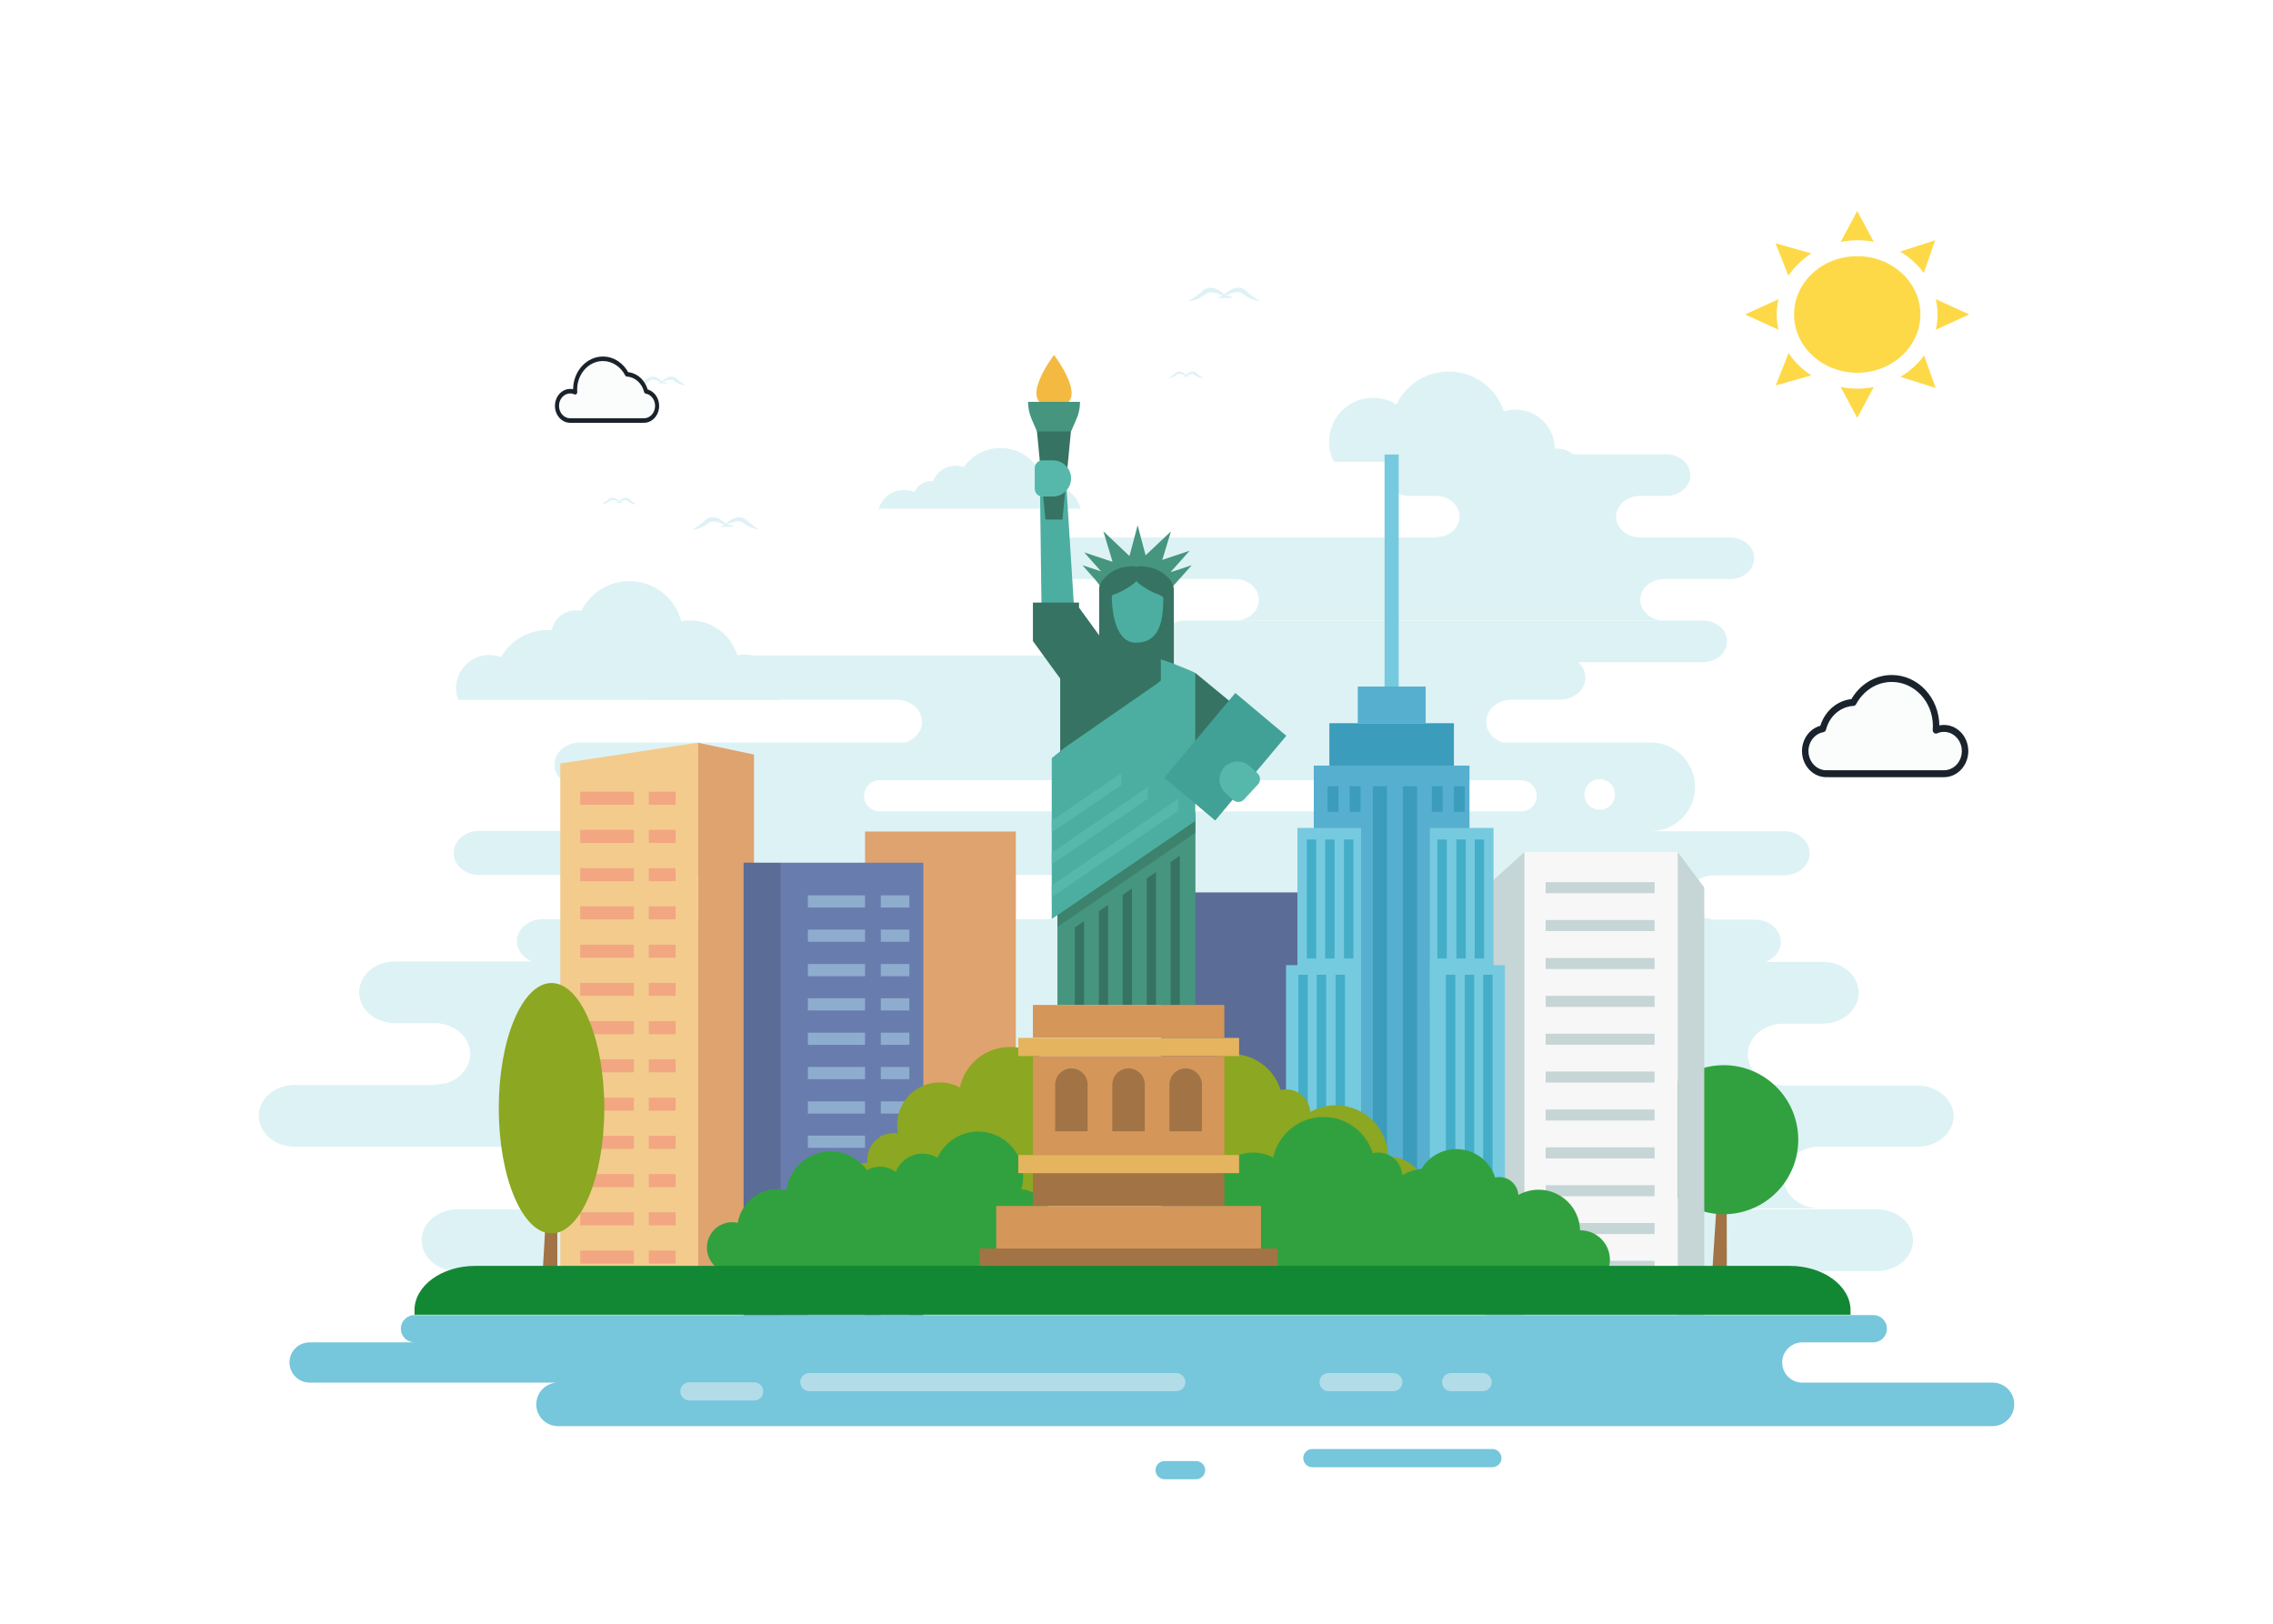 <?xml version="1.0" encoding="utf-8"?>
<?xml-stylesheet href="../css/styles.css" type="text/css"?>
<svg class="nyc-illustration" height="500px" width="700px" version="1.1" x="0px" y="0px" viewBox="0 0 1400 980" enable-background="new 0 0 1400 980" xmlns="http://www.w3.org/2000/svg">
  <g id="Background">
    <rect fill="#FFFFFF" width="1400" height="980"/>
  </g>
  <g id="Objects">
    <g>
      <g>
        <g/>
      </g>
      <g>
        <g/>
        <g/>
      </g>
    </g>
    <g>
      <g>
        <g transform="matrix(1, 0, 0, 1, 19.119, -28.141)">
          <g>
            <g>
              <ellipse class="illustration--sun" fill="#FDD947" cx="1124.8" cy="211.8" rx="38.9" ry="35.9"/>
            </g>
            <g>
              <path class="illustration--sun" fill="#FDD947" d="M1135,167.1l-10.2-19l-10.2,19c3.3-0.6,6.7-1,10.2-1S1131.7,166.4,1135,167.1z"/>
              <path class="illustration--sun" fill="#FDD947" d="M1076.3,202.4l-20.6,9.4l20.6,9.4c-0.7-3-1.1-6.2-1.1-9.4C1075.2,208.5,1075.6,205.4,1076.3,202.4z"/>
              <path class="illustration--sun" fill="#FDD947" d="M1114.6,256.5l10.2,19l10.2-19c-3.3,0.6-6.7,1-10.2,1S1117.8,257.1,1114.6,256.5z"/>
              <path class="illustration--sun" fill="#FDD947" d="M1173.2,221.2l20.6-9.4l-20.6-9.4c0.7,3,1.1,6.2,1.1,9.4C1174.3,215,1173.9,218.1,1173.2,221.2z"/>
              <path class="illustration--sun" fill="#FDD947" d="M1165.8,186.3l7-20.2l-21.6,7C1157,176.5,1162,181,1165.8,186.3z"/>
              <path class="illustration--sun" fill="#FDD947" d="M1096.5,174.2l-22-6.2l7.9,19.9C1086.1,182.5,1090.9,177.9,1096.5,174.2z"/>
              <path class="illustration--sun" fill="#FDD947" d="M1082.5,235.6l-7.9,19.9l22-6.2C1090.9,245.7,1086.1,241,1082.5,235.6z"/>
              <path class="illustration--sun" fill="#FDD947" d="M1151.4,250.2l21.7,6.9l-7.1-20.1C1162.2,242.3,1157.2,246.8,1151.4,250.2z"/>
            </g>
          </g>
        </g>
      </g>
      <g>
        <g>
          <g>
            <path fill="#DDF2F5" d="M1156.3,734.8H281.7c-12.1,0-22,8.5-22,19v0c0,10.5,9.8,19,22,19h874.6c12.1,0,22-8.5,22-19v0 C1178.3,743.4,1168.4,734.8,1156.3,734.8z"/>
            <path fill="#DDF2F5" d="M1181.2,658.6h-82.8c0,0,0.1-0.1,0.1-0.1l-2.8-0.2c-10.8-1.2-19.2-9.2-19.2-18.9c0-10.5,9.8-19,22-19 h24.3c12.1,0,22-8.5,22-19c0-10.5-9.8-19-22-19h-35.3c5.5-2.1,9.3-6.9,9.3-12.4c0-7.5-7-13.6-15.7-13.6h-26.7l1,0l-6.6-1.3 c-5.4-2.2-9.1-6.9-9.1-12.4c0-7.5,7-13.6,15.7-13.6h43.5c8.7,0,15.7-6.1,15.7-13.6v0c0-7.5-7-13.6-15.7-13.6h-82.2 c15.1,0,27.3-12.2,27.3-27.3v0c0-15.1-12.2-27.3-27.3-27.3h-5.1h-49h-37c-6-1.9-10.2-6.9-10.2-12.8c0-7.5,7-13.6,15.7-13.6 h29.7c8.7,0,15.7-6.1,15.7-13.6c0-7.5-7-13.6-15.7-13.6H400.3c-8.7,0-15.7,6.1-15.7,13.6c0,7.5,7,13.6,15.7,13.6h151.9 c8.7,0,15.7,6.1,15.7,13.6c0,5.8-4.2,10.8-10.2,12.8H357.2c-8.7,0-15.7,6.1-15.7,13.6c0,7.5,7,13.6,15.7,13.6h26.7 c8.7,0,15.7,6.1,15.7,13.6v0c0,5.9-4.3,10.9-10.4,12.8l-5.4,0.8l0,0h-88.7c-8.7,0-15.7,6.1-15.7,13.6v0c0,7.5,7,13.6,15.7,13.6 h376.5c8.7,0,15.7,6.1,15.7,13.6c0,7.5-7,13.6-15.7,13.6H351.8l0,0h-17.7c-8.7,0-15.7,6.1-15.7,13.6c0,5.5,3.8,10.3,9.3,12.4 h-84.5c-12.1,0-22,8.5-22,19c0,10.5,9.8,19,22,19h24.4c12.1,0,22,8.5,22,19c0,8.2-6.1,15.3-14.5,17.9l-7.5,1.1l0,0.1h-86.2 c-12.1,0-22,8.5-22,19v0c0,10.5,9.8,19,22,19h146.4c12.1,0,22,8.5,22,19c0,10.5-9.8,19-22,19h792.8c-12.1,0-22-8.5-22-19 c0-10.5,9.8-19,22-19h60.7c12.1,0,22-8.5,22-19v0C1203.2,667.1,1193.3,658.6,1181.2,658.6z"/>
          </g>
          <g>
            <path fill="#FFFFFF" d="M936.8,470.5H541.8c-5.3,0-9.6,4.3-9.6,9.6c0,5.3,4.3,9.6,9.6,9.6h395.1c5.3,0,9.6-4.3,9.6-9.6 C946.5,474.8,942.2,470.5,936.8,470.5z"/>
            <circle fill="#FFFFFF" cx="985.3" cy="479.3" r="9.4"/>
          </g>
          <g>
            <path fill="#DDF2F5" d="M1049,372.2H729.9c-8.1,0-14.7,5.7-14.7,12.8l0,0c0,7.1,6.6,12.8,14.7,12.8H1049 c8.1,0,14.7-5.7,14.7-12.8l0,0C1063.8,377.9,1057.2,372.2,1049,372.2z"/>
            <path fill="#DDF2F5" d="M1065.7,321h-55.5c0,0,0,0,0,0l-1.9-0.1c-7.3-0.8-12.9-6.2-12.9-12.7v0c0-7.1,6.6-12.8,14.7-12.8h16.3 c8.1,0,14.7-5.7,14.7-12.8v0c0-7.1-6.6-12.8-14.7-12.8H868c-8.1,0-14.7,5.7-14.7,12.8v0c0,7.1,6.6,12.8,14.7,12.8h16.3 c8.1,0,14.7,5.7,14.7,12.8v0c0,5.5-4.1,10.2-9.7,12l-5,0.8l0,0H662.6c-8.1,0-14.7,5.7-14.7,12.8v0c0,7.1,6.6,12.8,14.7,12.8 h98.1c8.1,0,14.7,5.7,14.7,12.8l0,0c0,7.1-6.6,12.8-14.7,12.8H1025c-8.1,0-14.7-5.7-14.7-12.8l0,0c0-7.1,6.6-12.8,14.7-12.8 h40.7c8.1,0,14.7-5.7,14.7-12.8v0C1080.5,326.8,1073.9,321,1065.7,321z"/>
          </g>
        </g>
        <rect x="532.8" y="502.1" fill="#DFA36F" width="92.9" height="213.6"/>
        <rect x="715.2" y="539.6" fill="#5B6C96" width="100" height="213.6"/>
        <g>
          <path fill="#DDF2F5" d="M972.5,274.4c-2.4-4.8-7.4-8.1-13.1-8.1c-0.6,0-1.2,0-1.8,0.1c0,0,0-0.1,0-0.1c0-13.3-10.8-24-24-24 c-2.5,0-5,0.4-7.3,1.1c-4.7-14.3-18.1-24.6-34-24.6c-14.2,0-26.5,8.3-32.2,20.3c-4.2-2.6-9.1-4.1-14.4-4.1 c-15,0-27.1,12.1-27.1,27.1c0,4.4,1.1,8.6,3,12.3H972.5z"/>
          <path fill="#DDF2F5" d="M481.3,420.9c0.3-1.5,0.5-3.1,0.5-4.7c0-12.8-10.4-23.1-23.1-23.1c-1.6,0-3.1,0.2-4.6,0.5 c-3.8-12.5-15.3-21.5-29-21.5c-1.9,0-3.7,0.2-5.5,0.5c-3.7-14.2-16.6-24.7-32-24.7c-13,0-24.2,7.5-29.6,18.4 c-1.1-0.3-2.2-0.4-3.4-0.4c-7.3,0-13.4,5.3-14.8,12.2c-0.8-0.1-1.6-0.1-2.5-0.1c-12.3,0-23,6.7-28.7,16.7 c-2.3-0.8-4.7-1.3-7.2-1.3c-11.3,0-20.5,9.2-20.5,20.5c0,2.5,0.5,4.9,1.3,7.1H481.3z"/>
          <path fill="#DDF2F5" d="M665.6,303.3c-1.3-5.9-5.7-10.7-11.4-12.5c0-0.3,0-0.5,0-0.8c0-6.1-4.9-11-11-11c-1.1,0-2.2,0.2-3.2,0.5 c-4.8-8.2-13.7-13.6-23.8-13.6c-9.4,0-17.6,4.7-22.6,11.8c-1.6-0.6-3.2-0.9-5-0.9c-6.4,0-11.8,4-13.9,9.6 c-0.4-0.1-0.9-0.1-1.4-0.1c-4.5,0-8.4,2.8-10,6.7c-2-0.8-4.1-1.3-6.4-1.3c-7.4,0-13.6,4.9-15.7,11.6H665.6z"/>
          <path fill="#DDF2F5" d="M464.5,314.1c-0.9-0.7-2-1.4-3-2.3c-0.5-0.4-1.1-0.9-1.6-1.4l-0.3-0.2l-0.2-0.2l-0.5-0.3 c-0.3-0.2-0.9-0.5-1.3-0.7c-0.9-0.3-1.8-0.5-2.7-0.4c-0.9,0-1.7,0.2-2.5,0.5c-0.8,0.2-1.4,0.6-2,0.9c-0.6,0.3-1.1,0.7-1.6,1.1 c-0.7,0.5-1.2,1-1.7,1.4c-0.4-0.4-1-0.9-1.7-1.4c-0.5-0.4-1-0.7-1.6-1.1c-0.6-0.3-1.3-0.7-2-0.9c-0.8-0.2-1.6-0.5-2.5-0.5 c-0.9-0.1-1.8,0.1-2.7,0.4c-0.4,0.2-1,0.5-1.3,0.7l-0.5,0.3l-0.2,0.2l-0.3,0.2c-0.5,0.5-1.1,1-1.6,1.4c-1.1,0.9-2.1,1.6-3,2.3 c-1.8,1.3-3.2,2.1-3.2,2.1s1.6,0,3.9-0.8c0.6-0.2,1.2-0.4,1.8-0.7c0.6-0.3,1.3-0.6,1.9-1c0.6-0.4,1.3-0.8,1.9-1.3l0.1-0.1l0.1,0 l0,0l0,0l0,0c0.1-0.1-0.1,0.1-0.1,0.1l0.2-0.2l0.5-0.3c0.3-0.2,0.5-0.2,0.7-0.4c0.6-0.2,1.1-0.3,1.8-0.3c0.6,0,1.3,0,1.9,0.2 c0.6,0.1,1.3,0.3,1.8,0.5c0.6,0.2,1.2,0.4,1.7,0.6c0.7,0.3,1.3,0.5,1.8,0.7c0,0-0.1,0.1-0.1,0.1c-0.1,0-0.1,0-0.2,0 c-0.5,0.1-1,0.2-1.4,0.4c-0.8,0.3-1.3,0.7-1.3,0.7s0.6,0,1.4,0c0.8,0,1.9,0,2.9,0c0.5,0,1.1,0,1.6,0c0.5,0,1,0,1.4,0 c0.8,0,1.4-0.1,1.4-0.1s-0.5-0.3-1.3-0.7c-0.8-0.3-1.9-0.6-3.1-0.6c-0.1,0-0.1,0-0.2,0c0,0,0,0,0,0c0.5-0.2,1.1-0.5,1.8-0.7 c0.5-0.2,1.1-0.4,1.7-0.6c0.6-0.2,1.2-0.4,1.8-0.5c0.6-0.1,1.3-0.2,1.9-0.2c0.6,0,1.2,0.1,1.8,0.3c0.2,0.1,0.4,0.2,0.7,0.4 l0.5,0.3l0.2,0.2c0,0-0.1-0.1-0.1-0.1l0,0l0,0l0,0l0.1,0l0.1,0.1c0.6,0.5,1.3,0.9,1.9,1.3c0.6,0.4,1.3,0.7,1.9,1 c0.6,0.3,1.2,0.5,1.8,0.7c2.2,0.8,3.9,0.8,3.9,0.8S466.3,315.4,464.5,314.1z"/>
          <path fill="#DDF2F5" d="M420.2,225.9c-0.7-0.5-1.4-1-2.2-1.6c-0.4-0.3-0.8-0.6-1.1-1l-0.2-0.2l-0.2-0.1l-0.3-0.2 c-0.2-0.2-0.6-0.3-0.9-0.5c-0.6-0.2-1.3-0.4-1.9-0.3c-0.6,0-1.2,0.2-1.8,0.3c-0.5,0.2-1,0.4-1.4,0.7c-0.4,0.2-0.8,0.5-1.2,0.8 c-0.5,0.4-0.9,0.7-1.2,1c-0.3-0.3-0.7-0.7-1.2-1c-0.3-0.3-0.7-0.5-1.2-0.8c-0.4-0.2-0.9-0.5-1.4-0.7c-0.5-0.2-1.1-0.3-1.8-0.3 c-0.6,0-1.3,0.1-1.9,0.3c-0.3,0.2-0.7,0.3-0.9,0.5l-0.3,0.2l-0.2,0.1l-0.2,0.2c-0.4,0.3-0.8,0.7-1.1,1c-0.8,0.6-1.5,1.2-2.2,1.6 c-1.3,0.9-2.3,1.5-2.3,1.5s1.2,0,2.7-0.6c0.4-0.1,0.8-0.3,1.3-0.5c0.4-0.2,0.9-0.4,1.3-0.7c0.4-0.3,0.9-0.6,1.4-0.9l0.1-0.1l0,0 l0,0l0,0l0,0c0.1,0-0.1,0.1-0.1,0l0.2-0.1l0.3-0.2c0.2-0.2,0.4-0.2,0.5-0.3c0.4-0.1,0.8-0.2,1.3-0.2c0.4,0,0.9,0,1.3,0.1 c0.4,0.1,0.9,0.2,1.3,0.4c0.4,0.2,0.8,0.3,1.2,0.4c0.5,0.2,0.9,0.4,1.3,0.5c0,0-0.1,0.1-0.1,0.1c0,0-0.1,0-0.1,0 c-0.4,0.1-0.7,0.2-1,0.3c-0.6,0.2-0.9,0.5-0.9,0.5s0.4,0,1,0c0.6,0,1.3,0,2.1,0c0.4,0,0.8,0,1.1,0c0.4,0,0.7,0,1,0 c0.6,0,1,0,1,0s-0.3-0.2-0.9-0.5c-0.6-0.2-1.4-0.4-2.2-0.4c-0.1,0-0.1,0-0.2,0c0,0,0,0,0,0c0.4-0.2,0.8-0.3,1.3-0.5 c0.4-0.1,0.8-0.3,1.2-0.4c0.4-0.1,0.9-0.3,1.3-0.4c0.4-0.1,0.9-0.1,1.3-0.1c0.4,0,0.9,0.1,1.3,0.2c0.2,0.1,0.3,0.1,0.5,0.3 l0.3,0.2l0.2,0.1c0,0-0.1-0.1-0.1,0l0,0l0,0l0,0l0,0l0.1,0.1c0.4,0.4,0.9,0.7,1.4,0.9c0.4,0.3,0.9,0.5,1.3,0.7 c0.4,0.2,0.9,0.4,1.3,0.5c1.6,0.6,2.7,0.6,2.7,0.6S421.5,226.8,420.2,225.9z"/>
          <path fill="#DDF2F5" d="M390.3,299.5c-0.5-0.3-1-0.7-1.6-1.2c-0.3-0.2-0.6-0.5-0.8-0.7l-0.1-0.1l-0.1-0.1l-0.2-0.2 c-0.2-0.1-0.4-0.2-0.7-0.4c-0.5-0.2-0.9-0.3-1.4-0.2c-0.5,0-0.9,0.1-1.3,0.2c-0.4,0.1-0.7,0.3-1.1,0.5c-0.3,0.2-0.6,0.4-0.8,0.6 c-0.4,0.3-0.6,0.5-0.9,0.7c-0.2-0.2-0.5-0.5-0.9-0.7c-0.2-0.2-0.5-0.4-0.8-0.6c-0.3-0.2-0.7-0.4-1.1-0.5 c-0.4-0.1-0.8-0.2-1.3-0.2c-0.5,0-0.9,0.1-1.4,0.2c-0.2,0.1-0.5,0.2-0.7,0.4l-0.2,0.2l-0.1,0.1l-0.1,0.1 c-0.3,0.2-0.5,0.5-0.8,0.7c-0.6,0.5-1.1,0.8-1.6,1.2c-1,0.7-1.7,1.1-1.7,1.1s0.8,0,2-0.4c0.3-0.1,0.6-0.2,0.9-0.4 c0.3-0.2,0.7-0.3,1-0.5c0.3-0.2,0.7-0.4,1-0.7l0.1,0l0,0l0,0l0,0l0,0c0,0,0,0,0,0l0.1-0.1l0.2-0.2c0.2-0.1,0.3-0.1,0.4-0.2 c0.3-0.1,0.6-0.2,0.9-0.2c0.3,0,0.7,0,1,0.1c0.3,0.1,0.6,0.2,1,0.3c0.3,0.1,0.6,0.2,0.9,0.3c0.4,0.1,0.7,0.3,0.9,0.4 c0,0,0,0-0.1,0.1c0,0-0.1,0-0.1,0c-0.3,0-0.5,0.1-0.7,0.2c-0.4,0.2-0.6,0.4-0.6,0.4s0.3,0,0.7,0c0.4,0,1,0,1.5,0 c0.3,0,0.6,0,0.8,0c0.3,0,0.5,0,0.7,0c0.4,0,0.7,0,0.7,0s-0.2-0.2-0.7-0.3c-0.4-0.2-1-0.3-1.6-0.3c0,0-0.1,0-0.1,0c0,0,0,0,0,0 c0.3-0.1,0.6-0.2,0.9-0.4c0.3-0.1,0.6-0.2,0.9-0.3c0.3-0.1,0.6-0.2,1-0.3c0.3-0.1,0.7-0.1,1-0.1c0.3,0,0.6,0.1,0.9,0.2 c0.1,0.1,0.2,0.1,0.4,0.2l0.2,0.2l0.1,0.1c0,0-0.1-0.1,0,0l0,0l0,0l0,0l0,0l0.1,0c0.3,0.3,0.7,0.5,1,0.7c0.3,0.2,0.7,0.4,1,0.5 c0.3,0.2,0.6,0.3,0.9,0.4c1.2,0.4,2,0.4,2,0.4S391.3,300.1,390.3,299.5z"/>
          <path fill="#DDF2F5" d="M739.4,221.8c-0.5-0.3-1-0.7-1.6-1.2c-0.3-0.2-0.6-0.5-0.8-0.7l-0.1-0.1l-0.1-0.1l-0.2-0.2 c-0.2-0.1-0.4-0.2-0.7-0.4c-0.5-0.2-0.9-0.3-1.4-0.2c-0.5,0-0.9,0.1-1.3,0.2c-0.4,0.1-0.7,0.3-1.1,0.5c-0.3,0.2-0.6,0.4-0.8,0.6 c-0.4,0.3-0.6,0.5-0.9,0.7c-0.2-0.2-0.5-0.5-0.9-0.7c-0.2-0.2-0.5-0.4-0.8-0.6c-0.3-0.2-0.7-0.4-1.1-0.5 c-0.4-0.1-0.8-0.2-1.3-0.2c-0.5,0-0.9,0.1-1.4,0.2c-0.2,0.1-0.5,0.2-0.7,0.4l-0.2,0.2l-0.1,0.1l-0.1,0.1 c-0.3,0.2-0.5,0.5-0.8,0.7c-0.6,0.5-1.1,0.8-1.6,1.2c-1,0.7-1.7,1.1-1.7,1.1s0.8,0,2-0.4c0.3-0.1,0.6-0.2,0.9-0.4 c0.3-0.2,0.7-0.3,1-0.5c0.3-0.2,0.7-0.4,1-0.7l0.1,0l0,0l0,0l0,0l0,0c0,0,0,0,0,0l0.1-0.1l0.2-0.2c0.2-0.1,0.3-0.1,0.4-0.2 c0.3-0.1,0.6-0.2,0.9-0.2c0.3,0,0.7,0,1,0.1c0.3,0.1,0.6,0.2,1,0.3c0.3,0.1,0.6,0.2,0.9,0.3c0.4,0.1,0.7,0.3,0.9,0.4 c0,0,0,0-0.1,0.1c0,0-0.1,0-0.1,0c-0.3,0-0.5,0.1-0.7,0.2c-0.4,0.2-0.6,0.4-0.6,0.4s0.3,0,0.7,0c0.4,0,1,0,1.5,0 c0.3,0,0.6,0,0.8,0c0.3,0,0.5,0,0.7,0c0.4,0,0.7,0,0.7,0s-0.2-0.2-0.7-0.3c-0.4-0.2-1-0.3-1.6-0.3c0,0-0.1,0-0.1,0c0,0,0,0,0,0 c0.3-0.1,0.6-0.2,0.9-0.4c0.3-0.1,0.6-0.2,0.9-0.3c0.3-0.1,0.6-0.2,1-0.3c0.3-0.1,0.7-0.1,1-0.1c0.3,0,0.6,0.1,0.9,0.2 c0.1,0.1,0.2,0.1,0.4,0.2l0.2,0.2l0.1,0.1c0,0-0.1-0.1,0,0l0,0l0,0l0,0l0,0l0.1,0c0.3,0.3,0.7,0.5,1,0.7c0.3,0.2,0.7,0.4,1,0.5 c0.3,0.2,0.6,0.3,0.9,0.4c1.2,0.4,2,0.4,2,0.4S740.4,222.4,739.4,221.8z"/>
          <path fill="#DDF2F5" d="M772.6,173.2c-1-0.7-2.1-1.5-3.2-2.4c-0.6-0.5-1.1-1-1.7-1.5l-0.3-0.3l-0.2-0.2l-0.5-0.4 c-0.3-0.2-0.9-0.5-1.4-0.7c-0.9-0.3-1.9-0.5-2.9-0.5c-1,0-1.8,0.3-2.6,0.5c-0.8,0.3-1.5,0.6-2.2,1c-0.6,0.4-1.2,0.8-1.7,1.1 c-0.7,0.6-1.3,1.1-1.8,1.5c-0.5-0.4-1-1-1.8-1.5c-0.5-0.4-1.1-0.8-1.7-1.1c-0.6-0.4-1.4-0.7-2.2-1c-0.8-0.2-1.7-0.5-2.6-0.5 c-0.9-0.1-1.9,0.1-2.9,0.5c-0.5,0.2-1,0.5-1.4,0.7l-0.5,0.4l-0.2,0.2l-0.3,0.3c-0.6,0.5-1.1,1-1.7,1.5c-1.1,0.9-2.2,1.7-3.2,2.4 c-2,1.4-3.4,2.3-3.4,2.3s1.7,0,4.1-0.9c0.6-0.2,1.2-0.5,1.9-0.8c0.7-0.3,1.3-0.7,2-1.1c0.7-0.4,1.4-0.9,2-1.4l0.1-0.1l0.1,0l0,0 l0,0l0,0c0.1-0.1-0.1,0.1-0.1,0.1l0.2-0.2l0.5-0.3c0.3-0.2,0.5-0.2,0.8-0.4c0.6-0.2,1.2-0.4,1.9-0.4c0.7,0,1.3,0,2,0.2 c0.7,0.2,1.3,0.3,2,0.5c0.6,0.2,1.2,0.5,1.8,0.7c0.7,0.3,1.4,0.6,1.9,0.8c0,0-0.1,0.1-0.1,0.1c-0.1,0-0.1,0-0.2,0 c-0.6,0.1-1.1,0.2-1.5,0.4c-0.9,0.3-1.3,0.8-1.3,0.8s0.6,0,1.5,0c0.9,0,2,0,3.1,0c0.6,0,1.1,0,1.7,0c0.5,0,1,0,1.5,0 c0.9,0,1.5-0.1,1.5-0.1s-0.5-0.4-1.4-0.7c-0.8-0.3-2-0.6-3.3-0.6c-0.1,0-0.1,0-0.2,0c0,0,0,0,0,0c0.6-0.2,1.2-0.5,1.9-0.8 c0.6-0.2,1.1-0.4,1.8-0.7c0.6-0.2,1.3-0.4,2-0.5c0.7-0.1,1.4-0.2,2-0.2c0.7,0,1.3,0.2,1.9,0.4c0.3,0.2,0.5,0.2,0.8,0.4l0.5,0.3 l0.2,0.2c0,0-0.2-0.1-0.1-0.1l0,0l0,0l0,0l0.1,0l0.1,0.1c0.7,0.5,1.3,1,2,1.4c0.7,0.4,1.3,0.8,2,1.1c0.6,0.3,1.3,0.6,1.9,0.8 c2.4,0.9,4.1,0.9,4.1,0.9S774.5,174.6,772.6,173.2z"/>
        </g>
        <g>
          <polygon fill="#A27344" points="1063.5,709.1 1063.4,677.4 1063.4,674.2 1063.4,659.7 1062,675.7 1062,675.8 1060.5,693.8 &#10;&#9;&#9;&#9;&#9;&#9;1050.3,683.4 1055.8,692.7 1056.7,694.3 1060,699.7 1057.7,727.1 1057.3,731.8 1054.5,775.1 1063.6,775.1 1063.5,715.2 &#10;&#9;&#9;&#9;&#9;&#9;1066.2,710.4 1067.7,707.5 1073.6,696.8 &#9;&#9;&#9;&#9;"/>
          <circle fill="#31A13F" cx="1061.7" cy="691.9" r="45.9"/>
        </g>
        <g>
          <g>
            <polygon fill="#C6D5D5" points="914.7,855.2 939,855.2 939,514.7 914.7,536.6 &#9;&#9;&#9;&#9;&#9;"/>
            <polygon fill="#C6D5D5" points="1033.3,514.7 1049.7,536.6 1049.7,855.2 1033.3,855.2 &#9;&#9;&#9;&#9;&#9;"/>
            <polygon fill="#F7F7F7" points="939,514.7 939,714.4 939,855.2 1033.3,855.2 1033.3,796.1 1033.3,514.7 &#9;&#9;&#9;&#9;&#9;"/>
          </g>
          <g>
            <rect x="952" y="533.3" fill="#C6D5D5" width="67.1" height="6.8"/>
            <rect x="952" y="556.6" fill="#C6D5D5" width="67.1" height="6.8"/>
            <rect x="952" y="580" fill="#C6D5D5" width="67.1" height="6.8"/>
            <rect x="952" y="603.3" fill="#C6D5D5" width="67.1" height="6.8"/>
            <rect x="952" y="626.6" fill="#C6D5D5" width="67.1" height="6.8"/>
            <rect x="952" y="649.9" fill="#C6D5D5" width="67.1" height="6.8"/>
            <rect x="952" y="673.3" fill="#C6D5D5" width="67.1" height="6.8"/>
            <rect x="952" y="696.6" fill="#C6D5D5" width="67.1" height="6.8"/>
            <rect x="952" y="719.9" fill="#C6D5D5" width="67.1" height="6.8"/>
            <rect x="952" y="743.2" fill="#C6D5D5" width="67.1" height="6.8"/>
            <rect x="952" y="766.5" fill="#C6D5D5" width="67.1" height="6.8"/>
            <rect x="952" y="789.9" fill="#C6D5D5" width="67.1" height="6.8"/>
            <rect x="952" y="813.2" fill="#C6D5D5" width="67.1" height="6.8"/>
            <rect x="952" y="836.5" fill="#C6D5D5" width="67.1" height="6.8"/>
          </g>
        </g>
        <g>
          <g>
            <polygon fill="#DFA36F" points="464.4,454.7 429.8,447.4 429.8,798.6 464.4,798.6 &#9;&#9;&#9;&#9;&#9;"/>
            <polygon fill="#F3CB8D" points="429.8,447.4 345.1,460.2 345.1,798.6 429.8,798.6 &#9;&#9;&#9;&#9;&#9;"/>
          </g>
          <g>
            <g>
              <rect x="399.6" y="477.6" fill="#F2A681" width="16.5" height="8"/>
              <rect x="357.4" y="477.6" fill="#F2A681" width="33" height="8"/>
            </g>
            <g>
              <rect x="399.6" y="501.1" fill="#F2A681" width="16.5" height="8"/>
              <rect x="357.4" y="501.1" fill="#F2A681" width="33" height="8"/>
            </g>
            <g>
              <rect x="399.6" y="524.7" fill="#F2A681" width="16.5" height="8"/>
              <rect x="357.4" y="524.7" fill="#F2A681" width="33" height="8"/>
            </g>
            <g>
              <rect x="399.6" y="548.2" fill="#F2A681" width="16.5" height="8"/>
              <rect x="357.4" y="548.2" fill="#F2A681" width="33" height="8"/>
            </g>
            <g>
              <rect x="399.6" y="571.8" fill="#F2A681" width="16.5" height="8"/>
              <rect x="357.4" y="571.8" fill="#F2A681" width="33" height="8"/>
            </g>
            <g>
              <rect x="399.6" y="595.3" fill="#F2A681" width="16.5" height="8"/>
              <rect x="357.4" y="595.3" fill="#F2A681" width="33" height="8"/>
            </g>
            <g>
              <rect x="399.6" y="618.9" fill="#F2A681" width="16.5" height="8"/>
              <rect x="357.4" y="618.9" fill="#F2A681" width="33" height="8"/>
            </g>
            <g>
              <rect x="399.6" y="642.4" fill="#F2A681" width="16.5" height="8"/>
              <rect x="357.4" y="642.4" fill="#F2A681" width="33" height="8"/>
            </g>
            <g>
              <rect x="399.6" y="666" fill="#F2A681" width="16.5" height="8"/>
              <rect x="357.4" y="666" fill="#F2A681" width="33" height="8"/>
            </g>
            <g>
              <rect x="399.6" y="689.5" fill="#F2A681" width="16.5" height="8"/>
              <rect x="357.4" y="689.5" fill="#F2A681" width="33" height="8"/>
            </g>
            <g>
              <rect x="399.6" y="713.1" fill="#F2A681" width="16.5" height="8"/>
              <rect x="357.4" y="713.1" fill="#F2A681" width="33" height="8"/>
            </g>
            <g>
              <rect x="399.6" y="736.6" fill="#F2A681" width="16.5" height="8"/>
              <rect x="357.4" y="736.6" fill="#F2A681" width="33" height="8"/>
            </g>
            <g>
              <rect x="399.6" y="760.2" fill="#F2A681" width="16.5" height="8"/>
              <rect x="357.4" y="760.2" fill="#F2A681" width="33" height="8"/>
            </g>
            <g>
              <rect x="399.6" y="783.7" fill="#F2A681" width="16.5" height="8"/>
              <rect x="357.4" y="783.7" fill="#F2A681" width="33" height="8"/>
            </g>
          </g>
        </g>
        <g>
          <rect x="809.2" y="461.5" fill="#56AFCE" width="95.9" height="325.9"/>
          <rect x="818.8" y="435.4" fill="#3B9CBC" width="76.7" height="26.1"/>
          <rect x="836.3" y="412.8" fill="#56AFCE" width="41.8" height="22.7"/>
          <rect x="852.8" y="269.9" fill="#76CADF" width="8.7" height="142.9"/>
          <rect x="845.6" y="474.2" fill="#3B9CBC" width="8.7" height="305.4"/>
          <rect x="895.5" y="474.2" fill="#3B9CBC" width="6.7" height="15.8"/>
          <rect x="881.9" y="474.2" fill="#3B9CBC" width="6.7" height="15.8"/>
          <rect x="831.3" y="474.2" fill="#3B9CBC" width="6.7" height="15.8"/>
          <rect x="817.7" y="474.2" fill="#3B9CBC" width="6.7" height="15.8"/>
          <g>
            <rect x="792.1" y="584.4" fill="#76CADF" width="46.2" height="203"/>
            <rect x="799.1" y="499.9" fill="#76CADF" width="39.2" height="109.8"/>
            <g>
              <rect x="816.2" y="507" fill="#44AEC8" width="5.8" height="73.3"/>
              <rect x="827.8" y="507" fill="#44AEC8" width="5.8" height="73.3"/>
              <rect x="804.9" y="507" fill="#44AEC8" width="5.8" height="73.3"/>
              <rect x="811" y="590.3" fill="#44AEC8" width="5.8" height="189.3"/>
              <rect x="822.6" y="590.3" fill="#44AEC8" width="5.8" height="189.3"/>
              <rect x="799.7" y="590.3" fill="#44AEC8" width="5.8" height="189.3"/>
            </g>
          </g>
          <g>
            <rect x="880.7" y="584.4" fill="#76CADF" width="46.2" height="203"/>
            <rect x="880.7" y="499.9" fill="#76CADF" width="39.2" height="109.8"/>
            <g>
              <rect x="897" y="507" fill="#44AEC8" width="5.8" height="73.3"/>
              <rect x="885.3" y="507" fill="#44AEC8" width="5.8" height="73.3"/>
              <rect x="908.3" y="507" fill="#44AEC8" width="5.8" height="73.3"/>
              <rect x="902.2" y="590.3" fill="#44AEC8" width="5.8" height="189.3"/>
              <rect x="890.6" y="590.3" fill="#44AEC8" width="5.8" height="189.3"/>
              <rect x="913.5" y="590.3" fill="#44AEC8" width="5.8" height="189.3"/>
            </g>
          </g>
          <rect x="864.1" y="474.2" fill="#3B9CBC" width="8.7" height="305.4"/>
        </g>
        <g>
          <g>
            <rect x="481" y="521.3" fill="#687DAD" width="87.7" height="319.3"/>
            <rect x="458" y="521.3" fill="#5B6C96" width="23" height="319.3"/>
          </g>
          <g>
            <g>
              <g>
                <rect x="542.5" y="541.4" fill="#8EADCE" width="17.6" height="7.5"/>
                <rect x="497.6" y="541.4" fill="#8EADCE" width="35.2" height="7.5"/>
              </g>
            </g>
            <g>
              <g>
                <rect x="542.5" y="562.5" fill="#8EADCE" width="17.6" height="7.5"/>
                <rect x="497.6" y="562.5" fill="#8EADCE" width="35.2" height="7.5"/>
              </g>
            </g>
            <g>
              <g>
                <rect x="542.5" y="583.7" fill="#8EADCE" width="17.6" height="7.5"/>
                <rect x="497.6" y="583.7" fill="#8EADCE" width="35.2" height="7.5"/>
              </g>
            </g>
            <g>
              <g>
                <rect x="542.5" y="604.8" fill="#8EADCE" width="17.6" height="7.5"/>
                <rect x="497.6" y="604.8" fill="#8EADCE" width="35.2" height="7.5"/>
              </g>
            </g>
            <g>
              <g>
                <rect x="542.5" y="626" fill="#8EADCE" width="17.6" height="7.5"/>
                <rect x="497.6" y="626" fill="#8EADCE" width="35.2" height="7.5"/>
              </g>
            </g>
            <g>
              <g>
                <rect x="542.5" y="647.1" fill="#8EADCE" width="17.6" height="7.5"/>
                <rect x="497.6" y="647.1" fill="#8EADCE" width="35.2" height="7.5"/>
              </g>
            </g>
            <g>
              <g>
                <rect x="542.5" y="668.3" fill="#8EADCE" width="17.6" height="7.5"/>
                <rect x="497.6" y="668.3" fill="#8EADCE" width="35.2" height="7.5"/>
              </g>
            </g>
            <g>
              <g>
                <rect x="542.5" y="689.4" fill="#8EADCE" width="17.6" height="7.5"/>
                <rect x="497.6" y="689.4" fill="#8EADCE" width="35.2" height="7.5"/>
              </g>
            </g>
            <g>
              <g>
                <rect x="542.5" y="710.6" fill="#8EADCE" width="17.6" height="7.5"/>
                <rect x="497.6" y="710.6" fill="#8EADCE" width="35.2" height="7.5"/>
              </g>
            </g>
            <g>
              <g>
                <rect x="542.5" y="731.7" fill="#8EADCE" width="17.6" height="7.5"/>
                <rect x="497.6" y="731.7" fill="#8EADCE" width="35.2" height="7.5"/>
              </g>
            </g>
            <g>
              <g>
                <rect x="542.5" y="752.9" fill="#8EADCE" width="17.6" height="7.5"/>
                <rect x="497.6" y="752.9" fill="#8EADCE" width="35.2" height="7.5"/>
              </g>
            </g>
            <g>
              <g>
                <rect x="542.5" y="774" fill="#8EADCE" width="17.6" height="7.5"/>
                <rect x="497.6" y="774" fill="#8EADCE" width="35.2" height="7.5"/>
              </g>
            </g>
            <g>
              <g>
                <rect x="542.5" y="795.2" fill="#8EADCE" width="17.6" height="7.5"/>
                <rect x="497.6" y="795.2" fill="#8EADCE" width="35.2" height="7.5"/>
              </g>
            </g>
            <g>
              <g>
                <rect x="542.5" y="816.3" fill="#8EADCE" width="17.6" height="7.5"/>
                <rect x="497.6" y="816.3" fill="#8EADCE" width="35.2" height="7.5"/>
              </g>
            </g>
          </g>
        </g>
        <path fill="#8CA721" d="M512.4,727.3H741c0.6-2,0.9-4.1,0.9-6.2c0-12.7-10.3-23-23-23c-0.1,0-0.2,0-0.3,0 c-0.4-17.6-14.7-31.7-32.4-31.7c-5.7,0-11,1.5-15.7,4.1c-0.5-7.8-7-13.9-14.9-13.9c-1.1,0-2.2,0.1-3.3,0.4 c-4-12.9-16-22.2-30.2-22.2c-15.2,0-27.9,10.7-30.9,24.9c-3.7-2-7.9-3.1-12.4-3.1c-14.5,0-26.2,11.7-26.2,26.2 c0,1.8,0.2,3.5,0.5,5.2c-0.8-0.1-1.6-0.2-2.4-0.2c-9.1,0-16.5,7.4-16.5,16.5c0,0.6,0,1.1,0.1,1.7 C522.8,706.8,513.5,715.8,512.4,727.3z"/>
        <path fill="#8CA721" d="M648.9,731.6h228.6c0.6-2,0.9-4.1,0.9-6.2c0-12.7-10.3-23-23-23c-0.1,0-0.2,0-0.3,0 c-0.4-17.6-14.7-31.7-32.4-31.7c-5.7,0-11,1.5-15.7,4.1c-0.5-7.8-7-13.9-14.9-13.9c-1.1,0-2.2,0.1-3.3,0.4 c-4-12.9-16-22.2-30.2-22.2c-15.2,0-27.9,10.7-30.9,24.9c-3.7-2-7.9-3.1-12.4-3.1c-14.5,0-26.2,11.7-26.2,26.2 c0,1.8,0.2,3.5,0.5,5.2c-0.8-0.1-1.6-0.2-2.4-0.2c-9.1,0-16.5,7.4-16.5,16.5c0,0.6,0,1.1,0.1,1.7 C659.3,711.1,650,720.2,648.9,731.6z"/>
        <path fill="#76C6DC" d="M1227.3,841.5h-117.2c-6.9,0-12.4-5.6-12.4-12.4s5.6-12.4,12.4-12.4h43.7c4.7,0,8.4-3.8,8.4-8.4 c0-4.7-3.8-8.4-8.4-8.4H255.3c-4.7,0-8.4,3.8-8.4,8.4c0,4.7,3.8,8.4,8.4,8.4h-64.6c-6.9,0-12.4,5.6-12.4,12.4s5.6,12.4,12.4,12.4 h153c-7.4,0-13.4,6-13.4,13.4c0,7.4,6,13.4,13.4,13.4h883.5c7.4,0,13.4-6,13.4-13.4C1240.7,847.5,1234.7,841.5,1227.3,841.5z"/>
        <path fill="#31A13F" d="M450.8,773.9c2.3,0,4.5-0.5,6.5-1.4c0.5,1.5,1.1,2.9,1.9,4.2h188.1c-0.2-0.9-0.5-1.8-0.9-2.7 c4.8-2.3,8.2-7.2,8.2-12.9c0-5.3-2.9-10-7.2-12.4c0.4-1.7,0.7-3.4,0.7-5.2c0-11-8.3-20-19-21.1c0.7-2.5,1.1-5.1,1.1-7.8 c0-15.3-12.4-27.7-27.7-27.7c-11.2,0-20.7,6.6-25.1,16.1c-2.7-1.6-5.8-2.5-9.1-2.5c-7.6,0-14,4.7-16.6,11.3 c-2.7-2.1-6-3.3-9.6-3.3c-3,0-5.7,0.8-8.1,2.2c-5-7-13.1-11.6-22.4-11.6c-13.9,0-25.4,10.3-27.2,23.8c-1.8-0.4-3.6-0.6-5.5-0.6 c-12.3,0-22.5,9-24.5,20.8c-1.1-0.2-2.2-0.4-3.4-0.4c-8.6,0-15.6,7-15.6,15.6S442.2,773.9,450.8,773.9z"/>
        <path fill="#31A13F" d="M705.1,770.8h229.3c0.6-2,0.9-4.1,0.9-6.3c0-12.8-10.3-23.1-23.1-23.1c-0.1,0-0.2,0-0.3,0 c-0.4-17.6-14.8-31.8-32.5-31.8c-5.7,0-11.1,1.5-15.7,4.1c-0.5-7.8-7-13.9-14.9-13.9c-1.1,0-2.2,0.1-3.3,0.4 c-4-12.9-16.1-22.3-30.3-22.3c-15.2,0-27.9,10.7-31,25c-3.7-2-7.9-3.1-12.4-3.1c-14.5,0-26.3,11.8-26.3,26.3 c0,1.8,0.2,3.5,0.5,5.2c-0.8-0.1-1.6-0.2-2.5-0.2c-9.1,0-16.5,7.4-16.5,16.5c0,0.6,0,1.1,0.1,1.7 C715.6,750.2,706.3,759.3,705.1,770.8z"/>
        <path fill="#31A13F" d="M810.4,770.8h180.5c0.4-1.6,0.7-3.2,0.7-4.9c0-10-8.1-18.2-18.2-18.2c-0.1,0-0.1,0-0.2,0 c-0.3-13.9-11.6-25-25.6-25c-4.5,0-8.7,1.2-12.4,3.2c-0.4-6.1-5.5-11-11.7-11c-0.9,0-1.7,0.1-2.6,0.3 c-3.2-10.2-12.7-17.5-23.9-17.5c-12,0-22,8.4-24.4,19.7c-2.9-1.6-6.2-2.5-9.8-2.5c-11.4,0-20.7,9.3-20.7,20.7 c0,1.4,0.1,2.8,0.4,4.1c-0.6-0.1-1.3-0.2-1.9-0.2c-7.2,0-13,5.8-13,13c0,0.4,0,0.9,0.1,1.3C818.6,754.6,811.3,761.7,810.4,770.8z "/>
        <g>
          <g>
            <rect x="651.3" y="490.5" fill="#46957E" width="85" height="118.5"/>
            <polygon fill="#3C826D" points="651.3,560.9 736.2,502.9 736.2,492.6 651.3,492.6 &#9;&#9;&#9;&#9;&#9;"/>
            <rect x="712.2" y="352.1" fill="#377362" width="10.8" height="49.8"/>
            <rect x="677" y="352.1" fill="#377362" width="10.8" height="49.8"/>
            <polygon fill="#377362" points="736.2,404.4 717.9,435.4 758.1,463.8 780.8,441.1 &#9;&#9;&#9;&#9;&#9;"/>
            <polygon fill="#4CAEA1" points="662,371.6 641.6,372.4 640.5,286.6 656.6,286 &#9;&#9;&#9;&#9;&#9;"/>
            <path fill="#F3B941" d="M649.2,208.6c0,0-24.4,31.9,0,31.6C673.6,240.5,649.2,208.6,649.2,208.6z"/>
            <polygon fill="#377362" points="724.5,414.5 721.3,402.1 715,396 715,372.9 687.4,372.9 687.4,396 690.2,418.2 701.1,428.9 &#10;&#9;&#9;&#9;&#9;&#9;&#9;717.9,435.4 &#9;&#9;&#9;&#9;&#9;"/>
            <path fill="#46957E" d="M734,338.1l-12.7,4.2c0-0.1-0.1-0.1-0.1-0.2l11.5-12.9l-16.8,5.6l5.3-17.5L705.6,332l-4.9-18.5l-5,18.8 c-0.1,0-0.1,0-0.2,0l-15.9-15.1l5.6,18.6c-0.1,0-0.1,0.1-0.2,0.1l-17.2-5.7l10.2,11.5c0,0,0,0-0.1,0.1l-11.2-3.7l7.8,8.8 l7.2,9.1h34.8l5.9-5.3l0.2,0.2L734,338.1z"/>
            <polygon fill="#377362" points="649.1,254.7 638.6,254.7 643.9,310 649.1,310 654.4,310 659.7,254.7 &#9;&#9;&#9;&#9;&#9;"/>
            <path fill="#46957E" d="M649.2,237.5h-16c0,3.6,0.8,7.3,2.2,10.6l3.3,7.6h10.5h10.5l3.3-7.6c1.5-3.3,2.2-6.9,2.2-10.6H649.2z"/>
            <polygon fill="#377362" points="680.3,385.8 664.6,364.2 664.6,361.1 636.2,361.1 636.2,384.8 653,407.9 653,466.1 &#10;&#9;&#9;&#9;&#9;&#9;&#9;707.5,466.1 707.5,385.8 &#9;&#9;&#9;&#9;&#9;"/>
            <path fill="#4CAEA1" d="M684.8,357c0,0-0.6,28.8,14.8,28.8s16.9-14.9,16.9-28l-17.6-11.2l-11.5,7L684.8,357z"/>
            <path fill="#377362" d="M717.5,343.9c-4.3-3.6-10-5.1-15.5-5.2c-0.7,0-1.4,0.2-2,0.5c-0.6-0.3-1.3-0.5-2-0.5 c-5.6,0-11.2,1.5-15.5,5.2c-2.3,2-5.7,5.4-5.5,8.7c0,0.7,0.3,1.5,0.7,2.2c3.8,6,16.8-2.5,20.4-5.2c0.7-0.6,1.3-1.1,1.8-1.7 c0.5,0.5,1.1,1.1,1.8,1.7c3.6,2.8,16.6,11.2,20.4,5.2c0.4-0.7,0.7-1.4,0.7-2.2C723.2,349.3,719.8,345.8,717.5,343.9z"/>
            <path fill="#56B8AB" d="M648.5,273.5h-6.4c-2.7,0-4.8,2.2-4.8,4.8V291c0,2.7,2.2,4.8,4.8,4.8h6.4c6.2,0,11.2-5,11.2-11.2v0 C659.7,278.5,654.7,273.5,648.5,273.5z"/>
            <path fill="#4CAEA1" d="M723.8,399.2l0-0.1l-8.1-2.8c-0.4-0.1-0.7-0.2-0.7-0.2v13l-2.6,2.1l0,0l0,0l-56.6,39.2l-8,6.5v99.1 l88.4-60.4v-81V409v-4.6C733.2,402.9,728.2,400.9,723.8,399.2z"/>
            <rect x="733.7" y="422" transform="matrix(0.766 0.643 -0.643 0.766 470.201 -378.242)" fill="#41A196" width="41" height="68.1"/>
            <path fill="#56B8AB" d="M754.7,478.3l4.7,4.3c2,1.8,5,1.7,6.8-0.2l8.6-9.3c1.8-2,1.7-5-0.2-6.8l-4.7-4.3 c-4.5-4.2-11.6-4-15.8,0.5l0,0C749.9,467.1,750.2,474.1,754.7,478.3z"/>
            <g>
              <polygon fill="#377362" points="662,608.9 667.7,608.9 667.7,557.3 662,561.2 &#9;&#9;&#9;&#9;&#9;&#9;"/>
              <polygon fill="#377362" points="676.8,608.9 682.5,608.9 682.5,547.3 676.8,551.2 &#9;&#9;&#9;&#9;&#9;&#9;"/>
              <polygon fill="#377362" points="691.5,608.9 697.2,608.9 697.2,537.2 691.5,541.1 &#9;&#9;&#9;&#9;&#9;&#9;"/>
              <polygon fill="#377362" points="706.3,608.9 712,608.9 712,527.1 706.3,531 &#9;&#9;&#9;&#9;&#9;&#9;"/>
              <polygon fill="#377362" points="721,608.9 726.7,608.9 726.7,517 721,520.9 &#9;&#9;&#9;&#9;&#9;&#9;"/>
            </g>
            <g>
              <polygon fill="#56B8AB" points="725.7,482 647.8,535.3 647.8,542.5 725.7,489.3 &#9;&#9;&#9;&#9;&#9;&#9;"/>
              <polygon fill="#56B8AB" points="707,474.7 647.8,515.1 647.8,522.4 707,481.9 &#9;&#9;&#9;&#9;&#9;&#9;"/>
              <polygon fill="#56B8AB" points="690.7,466.1 647.8,495.4 647.8,502.7 690.7,473.4 &#9;&#9;&#9;&#9;&#9;&#9;"/>
            </g>
          </g>
          <g>
            <rect x="636.2" y="608.9" fill="#D49659" width="117.9" height="20.2"/>
            <rect x="636.2" y="712.5" fill="#A27344" width="117.9" height="20.2"/>
            <rect x="627.2" y="629.2" fill="#E4B45E" width="136" height="11.2"/>
            <rect x="627.2" y="701.3" fill="#E4B45E" width="136" height="11.2"/>
            <rect x="636.2" y="640.4" fill="#D49659" width="117.9" height="60.9"/>
            <g>
              <path fill="#A27344" d="M669.9,686.7v-28.7c0-5.5-4.5-10-10-10l0,0c-5.5,0-10,4.5-10,10v28.7H669.9z"/>
              <path fill="#A27344" d="M705.1,686.7v-28.7c0-5.5-4.5-10-10-10h0c-5.5,0-10,4.5-10,10v28.7H705.1z"/>
              <path fill="#A27344" d="M740.3,686.7v-28.7c0-5.5-4.5-10-10-10h0c-5.5,0-10,4.5-10,10v28.7H740.3z"/>
            </g>
            <rect x="613.6" y="732.7" fill="#D49659" width="163.1" height="31.8"/>
            <rect x="603.4" y="758.9" fill="#A27344" width="183.5" height="11.2"/>
          </g>
        </g>
        <g>
          <polygon fill="#A27344" points="345.9,693.9 354.6,685.2 347.5,689.7 353.3,673.8 343.2,692 343.2,644.8 346.7,634.4 &#10;&#9;&#9;&#9;&#9;&#9;343.2,640.1 343.1,618.5 341.8,642.3 341.8,642.3 341.8,642.3 340.2,669.2 330,653.8 335.5,667.5 327,665.6 336.5,669.9 &#10;&#9;&#9;&#9;&#9;&#9;339.7,678.1 337.4,718.9 332,714.7 327.7,699.1 329.7,712.9 320,705.4 337,725.9 334.2,774.5 343.3,774.5 343.2,701.1 &#9;&#9;&#9;&#9;"/>
          <ellipse fill="#8CA721" cx="339.7" cy="672.5" rx="32.5" ry="77.1"/>
        </g>
        <path fill="#138834" d="M1102.3,769.6H292.8c-20.7,0-37.5,12.2-37.5,27.3v2.8h884.5V797C1139.8,781.9,1123,769.6,1102.3,769.6z"/>
        <g>
          <path fill="#B3DCE9" d="M724.5,835.6h-226c-3.1,0-5.6,2.5-5.6,5.6v0c0,3.1,2.5,5.6,5.6,5.6h226c3.1,0,5.6-2.5,5.6-5.6v0 C730.1,838.2,727.6,835.6,724.5,835.6z"/>
          <path fill="#76C6DC" d="M919.2,882.4H808.3c-3.1,0-5.6,2.5-5.6,5.6v0c0,3.1,2.5,5.6,5.6,5.6h110.9c3.1,0,5.6-2.5,5.6-5.6v0 C924.8,884.9,922.3,882.4,919.2,882.4z"/>
          <path fill="#B3DCE9" d="M913.2,835.6h-19.4c-3.1,0-5.6,2.5-5.6,5.6l0,0c0,3.1,2.5,5.6,5.6,5.6h19.4c3.1,0,5.6-2.5,5.6-5.6v0 C918.8,838.2,916.3,835.6,913.2,835.6z"/>
          <path fill="#76C6DC" d="M736.7,889.8h-19.4c-3.1,0-5.6,2.5-5.6,5.6l0,0c0,3.1,2.5,5.6,5.6,5.6h19.4c3.1,0,5.6-2.5,5.6-5.6v0 C742.3,892.4,739.8,889.8,736.7,889.8z"/>
          <path fill="#B3DCE9" d="M464.5,841.3h-39.9c-3.1,0-5.6,2.5-5.6,5.6l0,0c0,3.1,2.5,5.6,5.6,5.6h39.9c3.1,0,5.6-2.5,5.6-5.6v0 C470.1,843.8,467.6,841.3,464.5,841.3z"/>
          <path fill="#B3DCE9" d="M858.2,835.6h-39.9c-3.1,0-5.6,2.5-5.6,5.6l0,0c0,3.1,2.5,5.6,5.6,5.6h39.9c3.1,0,5.6-2.5,5.6-5.6v0 C863.8,838.2,861.3,835.6,858.2,835.6z"/>
        </g>
      </g>
    </g>
  </g>
 
  <g transform="matrix(-1.248, 0, 0, 1.387, 406.131, 209.184)" class="cloud-back" style="">
    <path fill="#FBFDFC" d="M6.576,15.756 C7.715,11.539 11.462,8.405 15.984,8.187 C18.35,4.065 22.785,1.282 27.877,1.282 C35.451,1.282 41.59,7.422 41.59,14.995 C41.59,15.386 41.564,15.77 41.531,16.153 C42.297,15.838 43.134,15.662 44.013,15.662 C47.615,15.662 50.536,18.582 50.536,22.185 C50.536,25.787 47.615,28.708 44.013,28.708 L8.321,28.708 L8.321,28.672 C8.098,28.695 7.871,28.708 7.641,28.708 C4.039,28.708 1.117,25.787 1.117,22.185 C1.117,18.946 3.481,16.266 6.576,15.756"/>
    <path fill="#1A232C" d="M6.576,15.756 L7.542,16.016 C8.569,12.212 11.952,9.381 16.033,9.186 C16.373,9.169 16.682,8.98 16.852,8.685 C19.048,4.86 23.156,2.282 27.877,2.282 C31.391,2.283 34.563,3.704 36.867,6.006 C39.169,8.309 40.589,11.481 40.59,14.995 C40.59,15.343 40.567,15.698 40.535,16.066 C40.505,16.412 40.659,16.753 40.939,16.959 C41.219,17.164 41.59,17.21 41.912,17.078 C42.562,16.81 43.268,16.662 44.013,16.661 C45.541,16.662 46.916,17.278 47.918,18.279 C48.919,19.282 49.536,20.656 49.536,22.185 C49.536,23.713 48.919,25.088 47.918,26.09 C46.916,27.091 45.541,27.707 44.013,27.708 L8.321,27.708 L8.321,28.708 L9.321,28.708 L9.321,28.672 C9.321,28.39 9.201,28.119 8.991,27.93 C8.782,27.741 8.5,27.649 8.219,27.677 C8.027,27.697 7.834,27.708 7.641,27.708 C6.113,27.707 4.738,27.091 3.735,26.09 C2.734,25.088 2.118,23.713 2.117,22.185 C2.115,19.444 4.12,17.174 6.739,16.742 C7.126,16.679 7.439,16.395 7.542,16.016 L6.576,15.756 L6.414,14.769 C2.843,15.357 0.119,18.447 0.117,22.185 C0.118,26.34 3.486,29.707 7.641,29.708 C7.908,29.708 8.169,29.693 8.423,29.667 L8.321,28.672 L7.321,28.672 L7.321,28.708 C7.321,28.971 7.428,29.229 7.614,29.415 C7.8,29.601 8.058,29.708 8.321,29.708 L44.013,29.708 C48.168,29.707 51.535,26.34 51.536,22.185 C51.535,18.029 48.168,14.662 44.013,14.662 C43,14.661 42.032,14.865 41.151,15.228 L41.531,16.153 L42.528,16.239 C42.562,15.843 42.59,15.429 42.59,14.995 C42.589,6.869 36.004,0.283 27.877,0.282 C22.414,0.282 17.651,3.27 15.117,7.689 L15.984,8.187 L15.936,7.188 C10.972,7.429 6.861,10.865 5.611,15.495 L6.576,15.756 L6.414,14.769 L6.576,15.756"/>
  </g>
  <g transform="matrix(1.992, 0, 0, 2.139, 1109.666, 405.1)" class="cloud-front" style="">
    <path fill="#FBFDFC" d="M6.576,15.756 C7.715,11.539 11.462,8.405 15.984,8.187 C18.35,4.065 22.785,1.282 27.877,1.282 C35.451,1.282 41.59,7.422 41.59,14.995 C41.59,15.386 41.564,15.77 41.531,16.153 C42.297,15.838 43.134,15.662 44.013,15.662 C47.615,15.662 50.536,18.582 50.536,22.185 C50.536,25.787 47.615,28.708 44.013,28.708 L8.321,28.708 L8.321,28.672 C8.098,28.695 7.871,28.708 7.641,28.708 C4.039,28.708 1.117,25.787 1.117,22.185 C1.117,18.946 3.481,16.266 6.576,15.756" style=""/>
    <path fill="#1A232C" d="M6.576,15.756 L7.542,16.016 C8.569,12.212 11.952,9.381 16.033,9.186 C16.373,9.169 16.682,8.98 16.852,8.685 C19.048,4.86 23.156,2.282 27.877,2.282 C31.391,2.283 34.563,3.704 36.867,6.006 C39.169,8.309 40.589,11.481 40.59,14.995 C40.59,15.343 40.567,15.698 40.535,16.066 C40.505,16.412 40.659,16.753 40.939,16.959 C41.219,17.164 41.59,17.21 41.912,17.078 C42.562,16.81 43.268,16.662 44.013,16.661 C45.541,16.662 46.916,17.278 47.918,18.279 C48.919,19.282 49.536,20.656 49.536,22.185 C49.536,23.713 48.919,25.088 47.918,26.09 C46.916,27.091 45.541,27.707 44.013,27.708 L8.321,27.708 L8.321,28.708 L9.321,28.708 L9.321,28.672 C9.321,28.39 9.201,28.119 8.991,27.93 C8.782,27.741 8.5,27.649 8.219,27.677 C8.027,27.697 7.834,27.708 7.641,27.708 C6.113,27.707 4.738,27.091 3.735,26.09 C2.734,25.088 2.118,23.713 2.117,22.185 C2.115,19.444 4.12,17.174 6.739,16.742 C7.126,16.679 7.439,16.395 7.542,16.016 L6.576,15.756 L6.414,14.769 C2.843,15.357 0.119,18.447 0.117,22.185 C0.118,26.34 3.486,29.707 7.641,29.708 C7.908,29.708 8.169,29.693 8.423,29.667 L8.321,28.672 L7.321,28.672 L7.321,28.708 C7.321,28.971 7.428,29.229 7.614,29.415 C7.8,29.601 8.058,29.708 8.321,29.708 L44.013,29.708 C48.168,29.707 51.535,26.34 51.536,22.185 C51.535,18.029 48.168,14.662 44.013,14.662 C43,14.661 42.032,14.865 41.151,15.228 L41.531,16.153 L42.528,16.239 C42.562,15.843 42.59,15.429 42.59,14.995 C42.589,6.869 36.004,0.283 27.877,0.282 C22.414,0.282 17.651,3.27 15.117,7.689 L15.984,8.187 L15.936,7.188 C10.972,7.429 6.861,10.865 5.611,15.495 L6.576,15.756 L6.414,14.769 L6.576,15.756" style=""/>
  </g>
</svg>